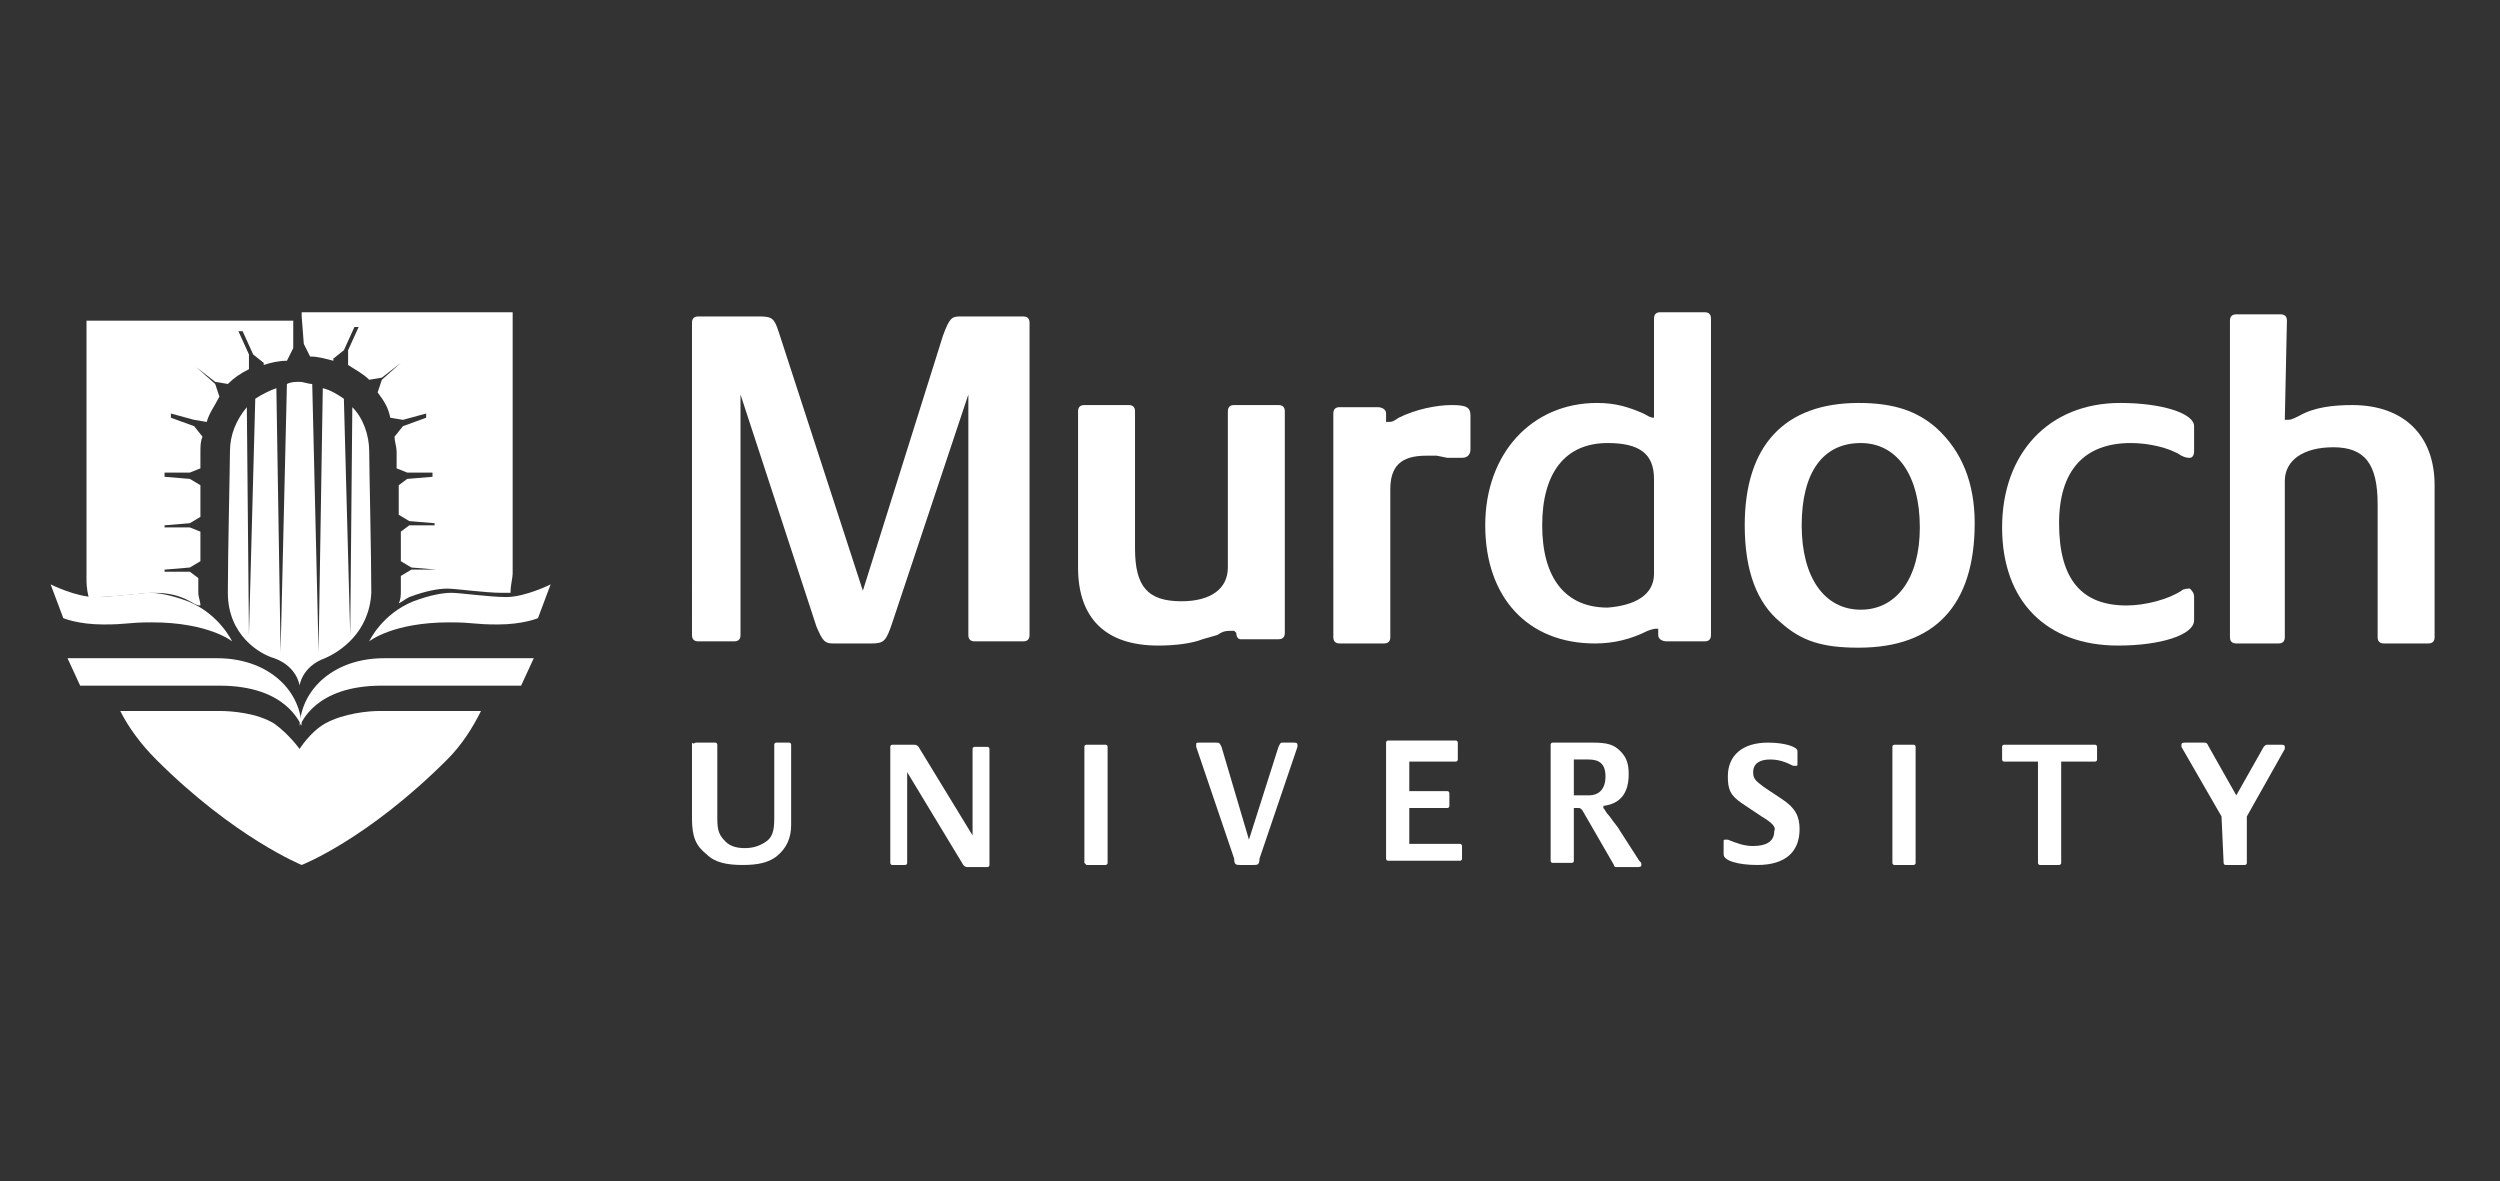 <?xml version="1.0" encoding="utf-8"?>
<!-- Generator: Adobe Illustrator 20.1.0, SVG Export Plug-In . SVG Version: 6.00 Build 0)  -->
<svg version="1.1" id="Layer_1" xmlns="http://www.w3.org/2000/svg" xmlns:xlink="http://www.w3.org/1999/xlink" x="0px" y="0px"  width="118.5" height="56"
	 viewBox="0 0 118.5 56" style="enable-background:new 0 0 118.5 56;" xml:space="preserve">
<rect x="0" y="0" width="118.5" height="56" fill="#333333" stroke="none"/>
<style type="text/css">
	.st0{fill:#FFFFFF;}
</style>
<g id="_x3C_Layer_x3E_">
	<g>
		<path class="st0" d="M33,35.2h0.9c0.1,0,0.1,0.1,0.1,0.1v3.5c0,0.6,0.1,0.8,0.4,1.1c0.2,0.2,0.5,0.3,0.9,0.3s0.7-0.1,1-0.3
			c0.3-0.2,0.4-0.5,0.4-1.1v-3.5c0-0.1,0.1-0.1,0.1-0.1h0.6c0.1,0,0.1,0.1,0.1,0.1v3.8c0,0.6-0.2,1.1-0.7,1.5
			c-0.4,0.3-0.9,0.4-1.6,0.4c-0.7,0-1.3-0.1-1.7-0.5c-0.5-0.4-0.7-0.8-0.7-1.7v-3.6C32.9,35.3,32.9,35.2,33,35.2z"/>
		<path class="st0" d="M43,36.6v4.3c0,0.1-0.1,0.1-0.1,0.1h-0.6c-0.1,0-0.1-0.1-0.1-0.1v-5.5c0-0.1,0.1-0.1,0.1-0.1h1
			c0.1,0,0.2,0,0.3,0.2l2.5,4.1v-4.1c0-0.1,0.1-0.1,0.1-0.1h0.6c0.1,0,0.1,0.1,0.1,0.1v5.5c0,0.1-0.1,0.1-0.1,0.1h-0.9
			c-0.1,0-0.2,0-0.3-0.2L43,36.6z"/>
		<path class="st0" d="M51.4,40.9v-5.5c0-0.1,0.1-0.1,0.1-0.1h0.9c0.1,0,0.1,0.1,0.1,0.1v5.5c0,0.1-0.1,0.1-0.1,0.1h-0.9
			C51.5,41,51.4,40.9,51.4,40.9z"/>
		<path class="st0" d="M59.2,39.8l1.4-4.4c0.1-0.2,0.1-0.2,0.2-0.2h0.5c0.1,0,0.2,0,0.2,0.1c0,0,0,0.1,0,0.1l-1.8,5.3
			C59.7,41,59.6,41,59.4,41h-0.6c-0.2,0-0.3,0-0.3-0.3l-1.8-5.3c0,0,0-0.1,0-0.1c0-0.1,0-0.1,0.2-0.1h0.7c0.2,0,0.2,0,0.3,0.2
			L59.2,39.8z"/>
		<path class="st0" d="M66.8,36.1v1.4h1.8c0.1,0,0.1,0.1,0.1,0.1v0.6c0,0.1-0.1,0.1-0.1,0.1h-1.8v1.7h2.4c0.1,0,0.1,0.1,0.1,0.1v0.6
			c0,0.1-0.1,0.1-0.1,0.1h-3.4c-0.1,0-0.1-0.1-0.1-0.1v-5.5c0-0.1,0.1-0.1,0.1-0.1H69c0.1,0,0.1,0.1,0.1,0.1V36
			c0,0.1-0.1,0.1-0.1,0.1L66.8,36.1L66.8,36.1z"/>
		<path class="st0" d="M74.6,38.3v2.5c0,0.1-0.1,0.1-0.1,0.1h-0.9c-0.1,0-0.1-0.1-0.1-0.1v-5.5c0-0.1,0.1-0.1,0.1-0.1h1.9
			c0.7,0,1,0.1,1.3,0.4c0.3,0.3,0.4,0.6,0.4,1.1c0,0.9-0.4,1.4-1.2,1.5l0,0.1c0.1,0.1,0.1,0.2,0.3,0.4c0.2,0.3,0.4,0.5,0.5,0.7
			l0.9,1.4c0.1,0.1,0.1,0.1,0.1,0.2c0,0.1-0.1,0.1-0.2,0.1h-1c0,0-0.1,0-0.1-0.1L75,38.4c-0.1-0.1-0.1-0.1-0.2-0.1L74.6,38.3
			L74.6,38.3z M74.6,37.7h0.7c0.5,0,0.8-0.3,0.8-0.9S75.8,36,75.3,36h-0.7L74.6,37.7L74.6,37.7z"/>
		<path class="st0" d="M83.5,38.7l-0.9-0.6c-0.6-0.4-0.7-0.7-0.7-1.3c0-1,0.7-1.6,1.9-1.6c0.8,0,1.4,0.2,1.4,0.4v0.6
			c0,0.1,0,0.1-0.1,0.1c0,0-0.1,0-0.1,0c-0.4-0.2-0.7-0.3-1.1-0.3c-0.5,0-0.8,0.2-0.8,0.6c0,0.3,0.1,0.4,0.5,0.7l0.9,0.6
			c0.6,0.4,0.8,0.8,0.8,1.4c0,1.1-0.7,1.7-2,1.7c-0.9,0-1.6-0.2-1.6-0.5v-0.6c0-0.1,0-0.1,0.1-0.1c0,0,0.1,0,0.1,0
			c0.5,0.2,0.8,0.3,1.2,0.3c0.6,0,1-0.2,1-0.7C84.2,39.2,84,39,83.5,38.7z"/>
		<path class="st0" d="M89.7,40.9v-5.5c0-0.1,0.1-0.1,0.1-0.1h0.9c0.1,0,0.1,0.1,0.1,0.1v5.5c0,0.1-0.1,0.1-0.1,0.1h-0.9
			C89.7,41,89.7,40.9,89.7,40.9z"/>
		<path class="st0" d="M96.6,36.1H95c-0.1,0-0.1-0.1-0.1-0.1v-0.6c0-0.1,0.1-0.1,0.1-0.1h4.3c0.1,0,0.1,0.1,0.1,0.1v0.6
			c0,0.1-0.1,0.1-0.1,0.1h-1.6v4.8c0,0.1-0.1,0.1-0.1,0.1h-0.9c-0.1,0-0.1-0.1-0.1-0.1L96.6,36.1L96.6,36.1z"/>
		<path class="st0" d="M105.3,38.7l-1.9-3.3c0,0,0-0.1,0-0.1c0-0.1,0.1-0.1,0.2-0.1h0.8c0.2,0,0.2,0,0.3,0.2l1.3,2.3l1.3-2.3
			c0.1-0.1,0.1-0.1,0.2-0.1h0.6c0.1,0,0.2,0,0.2,0.1c0,0,0,0.1,0,0.1l-1.8,3.2v2.2c0,0.1-0.1,0.1-0.1,0.1h-0.9
			c-0.1,0-0.1-0.1-0.1-0.1L105.3,38.7L105.3,38.7z"/>
	</g>
	<g>
		<path class="st0" d="M35.1,18.7v11.4c0,0.2-0.1,0.3-0.3,0.3h-1.7c-0.2,0-0.3-0.1-0.3-0.3V15.3c0-0.2,0.1-0.3,0.3-0.3H36
			c0.6,0,0.7,0.1,0.9,0.7l4,12.3l3.8-12.1c0.3-0.8,0.4-0.9,0.8-0.9h3c0.2,0,0.3,0.1,0.3,0.3v14.8c0,0.2-0.1,0.3-0.3,0.3h-2.3
			c-0.2,0-0.3-0.1-0.3-0.3V18.7l-3.6,10.8c-0.3,0.9-0.4,1-1,1h-1.8c-0.4,0-0.5-0.1-0.8-0.8L35.1,18.7z"/>
		<path class="st0" d="M58.5,29.9L58.5,29.9c-0.4,0-0.5,0-0.8,0.2L57,30.3c-0.5,0.2-1.3,0.3-2.1,0.3c-2.5,0-3.8-1.3-3.8-3.7v-7.4
			c0-0.2,0.1-0.3,0.3-0.3h2.1c0.2,0,0.3,0.1,0.3,0.3v6.5c0,1.8,0.6,2.5,2.2,2.5c1.4,0,2.2-0.6,2.2-1.6v-7.4c0-0.2,0.1-0.3,0.3-0.3
			h2.1c0.2,0,0.3,0.1,0.3,0.3v10.5c0,0.2-0.1,0.3-0.3,0.3h-1.8c-0.1,0-0.2-0.1-0.2-0.3L58.5,29.9L58.5,29.9z"/>
		<path class="st0" d="M65.7,20c0.3,0,0.3,0,0.6-0.2c0.8-0.4,1.8-0.6,2.5-0.6s0.9,0.1,0.9,0.5v1.6c0,0.2-0.1,0.4-0.4,0.4
			c-0.1,0-0.2,0-0.3,0l-0.4,0l-0.5-0.1c-0.2,0-0.4,0-0.5,0c-1.2,0-1.7,0.5-1.7,1.6v7c0,0.2-0.1,0.3-0.3,0.3h-2.1
			c-0.2,0-0.3-0.1-0.3-0.3V19.6c0-0.2,0.1-0.3,0.3-0.3h1.8c0.2,0,0.4,0.1,0.4,0.3L65.7,20L65.7,20z"/>
		<path class="st0" d="M78.6,29.8c-0.2,0-0.2,0-0.5,0.1c-0.8,0.4-1.6,0.6-2.5,0.6c-3.2,0-5.2-2.2-5.2-5.6c0-3.4,2.2-5.8,5.3-5.8
			c0.9,0,1.5,0.2,2.2,0.5c0.2,0.1,0.3,0.2,0.5,0.2v-4.7c0-0.2,0.1-0.3,0.3-0.3h2.1c0.2,0,0.3,0.1,0.3,0.3v15c0,0.2-0.1,0.3-0.3,0.3
			h-1.8c-0.2,0-0.4-0.1-0.4-0.3L78.6,29.8L78.6,29.8z M78.4,27.2v-4.5c0-1.2-0.7-1.7-2.2-1.7c-2,0-3.1,1.4-3.1,3.9
			c0,2.5,1.1,3.9,3.1,3.9C77.5,28.7,78.4,28.2,78.4,27.2z"/>
		<path class="st0" d="M82.7,24.9c0-3.8,1.9-5.8,5.4-5.8c1.7,0,2.8,0.4,3.7,1.2c1.2,1.1,1.8,2.6,1.8,4.5c0,3.9-1.9,5.9-5.5,5.9
			c-1.7,0-2.7-0.3-3.7-1.2C83.3,28.6,82.7,27.1,82.7,24.9z M85.4,24.9c0,2.5,1.1,4,2.8,4c1.7,0,2.8-1.5,2.8-3.9c0-2.5-1.1-4-2.8-4
			C86.4,21,85.4,22.4,85.4,24.9z"/>
		<path class="st0" d="M104,28.3v1.1c0,0.7-1.6,1.2-3.6,1.2c-3.4,0-5.5-2.1-5.5-5.6c0-3.5,2.2-5.9,5.6-5.9c2,0,3.5,0.5,3.5,1.1v1.2
			c0,0.2-0.1,0.3-0.2,0.3c-0.1,0-0.2,0-0.4-0.1c-0.6-0.4-1.6-0.6-2.4-0.6c-2.2,0-3.4,1.3-3.4,3.8c0,2.7,1.1,3.9,3.2,3.9
			c0.9,0,2-0.3,2.6-0.7c0.1-0.1,0.3-0.1,0.4-0.1C103.9,28,104,28.1,104,28.3z"/>
		<path class="st0" d="M108.3,19.9L108.3,19.9c0.3,0,0.3,0,0.7-0.2c0.7-0.4,1.6-0.5,2.5-0.5c2.4,0,3.9,1.4,3.9,3.8v7.2
			c0,0.2-0.1,0.3-0.3,0.3h-2.1c-0.2,0-0.3-0.1-0.3-0.3v-6.3c0-1.9-0.6-2.7-2.1-2.7c-1.4,0-2.3,0.6-2.3,1.6v7.4
			c0,0.2-0.1,0.3-0.3,0.3H106c-0.2,0-0.3-0.1-0.3-0.3v-15c0-0.2,0.1-0.3,0.3-0.3h2.1c0.2,0,0.3,0.1,0.3,0.3L108.3,19.9L108.3,19.9z"
			/>
	</g>
</g>
<g id="_x3C_Layer_x3E__1_">
	<path class="st0" d="M22.8,33.7H18c-0.5,0-1.7,0.1-2.6,0.6c-0.7,0.4-1.2,1.2-1.2,1.2s-0.5-0.7-1.2-1.2c-0.8-0.5-2-0.6-2.6-0.6H5.7
		c0.4,0.8,1,1.6,1.7,2.3c3.7,3.7,6.9,5,6.9,5s3.1-1.2,6.9-5C21.9,35.3,22.4,34.5,22.8,33.7z"/>
	<g>
		<path class="st0" d="M26.1,27.7l-0.6,1.6c0,0-0.7,0.3-1.9,0.3s-1.1-0.1-2.3-0.1c-2.7,0-3.8,0.9-3.8,0.9s0.6-1.3,2.1-1.9
			c0.8-0.3,1.4-0.4,1.8-0.4s1.8,0.2,2.6,0.2C24.9,28.3,26.1,27.7,26.1,27.7z"/>
		<path class="st0" d="M2.4,27.7l0.6,1.6c0,0,0.7,0.3,1.9,0.3s1.1-0.1,2.3-0.1c2.7,0,3.8,0.9,3.8,0.9s-0.6-1.3-2.1-1.9
			c-0.8-0.3-1.4-0.4-1.8-0.4s-1.8,0.2-2.6,0.2C3.6,28.3,2.4,27.7,2.4,27.7z"/>
	</g>
	<path class="st0" d="M17.5,21.4c0-0.8-0.3-1.6-0.8-2.1l-0.1,10.8l-0.3-11.2c-0.3-0.2-0.6-0.4-1-0.5l-0.2,12.5l-0.3-12.7
		c-0.2,0-0.4-0.1-0.6-0.1c-0.2,0-0.4,0-0.6,0.1l-0.3,12.7l-0.2-12.5c-0.3,0.1-0.7,0.3-1,0.5l-0.3,11.2l-0.1-10.8
		c-0.5,0.6-0.8,1.3-0.8,2.1c0,0.6-0.1,4.9-0.1,6.7c0,2,1.5,2.9,2.2,3.1c1.1,0.4,1.2,1.3,1.2,1.3s0.1-0.9,1.2-1.3
		c0.7-0.3,2.1-1.2,2.2-3.1C17.6,26.4,17.5,22.1,17.5,21.4z"/>
	<g>
		<path class="st0" d="M25.3,31.2c0,0-6.5,0-7.1,0c-2.3,0-3.9,1.4-4,3.2c0.1-0.1,0.7-1.9,3.9-1.9c0.6,0,6.6,0,6.6,0L25.3,31.2
			L25.3,31.2z"/>
		<path class="st0" d="M3.2,31.2c0,0,6.5,0,7.1,0c2.3,0,3.9,1.4,4,3.2c-0.1-0.1-0.7-1.9-3.9-1.9c-0.6,0-6.6,0-6.6,0L3.2,31.2
			L3.2,31.2z"/>
	</g>
	<path class="st0" d="M14.3,15l0.1,1.3l0.3,0.6c0.4,0,0.7,0.1,1.1,0.2l0-0.1l0.5-0.4l0.5-1.1l0.1,0l0.1,0l-0.5,1.1l0,0.7l0,0
		c0.3,0.2,0.7,0.4,1,0.7l0,0l0.6-0.1l0.9-0.7l0,0l0,0l-0.9,0.8l-0.2,0.6l0,0c0.3,0.4,0.5,0.7,0.6,1.2l0.6,0.1l1.1-0.3l0,0.1l0,0.1
		l-1.1,0.4l-0.4,0.5h0c0,0.2,0.1,0.5,0.1,0.7c0,0,0,0.3,0,0.8l0.5,0.2l1.2,0v0.1v0.1l-1.2,0.1L18.9,23c0,0.4,0,0.9,0,1.4l0.5,0.3
		l1.2,0.1v0.1l-1.2,0L19,25.2c0,0.5,0,1,0,1.4l0.5,0.3l1.2,0.1V27l-1.2,0l-0.5,0.3c0,0.4,0,0.7,0,0.7c0,0.2,0,0.4-0.1,0.6l0,0
		c0.2-0.1,0.3-0.2,0.5-0.3c0.8-0.3,1.4-0.4,1.8-0.4s1.8,0.2,2.6,0.2c0.1,0,0.3,0,0.4,0c0-0.4,0.1-0.7,0.1-0.9c0-1.1,0-12.4,0-12.4
		H14.3V15z M4.1,27.4c0,0.2,0,0.5,0.1,0.9c0.1,0,0.3,0,0.4,0c0.8,0,2.2-0.2,2.6-0.2c0.4,0,1.1,0,1.8,0.4c0.2,0.1,0.3,0.2,0.5,0.2
		c0-0.2-0.1-0.4-0.1-0.6c0,0,0-0.3,0-0.7L9,27.1l-1.2,0V27L9,26.9l0.5-0.3c0-0.4,0-0.9,0-1.4L9,25l-1.2,0v-0.1L9,24.8l0.5-0.3
		c0-0.5,0-1,0-1.5l-0.5-0.3l-1.2-0.1v-0.1v-0.1l1.2,0l0.5-0.2c0-0.5,0-0.8,0-0.8c0-0.2,0-0.5,0.1-0.7l-0.4-0.5l-1.1-0.4l0-0.1l0-0.1
		l1.1,0.3L9.8,20c0.1-0.4,0.4-0.8,0.6-1.2l0,0l-0.2-0.6l-0.9-0.8l0,0l0,0l0.9,0.7l0.6,0.1l0,0c0.3-0.3,0.6-0.5,1-0.7l0,0l0-0.7
		l-0.5-1.1l0.1,0l0.1,0l0.5,1.1l0.5,0.4l0,0.1c0.3-0.1,0.7-0.2,1.1-0.2l0.3-0.6l0-1.3H4.1C4.1,15,4.1,26.3,4.1,27.4z"/>
</g>
</svg>
